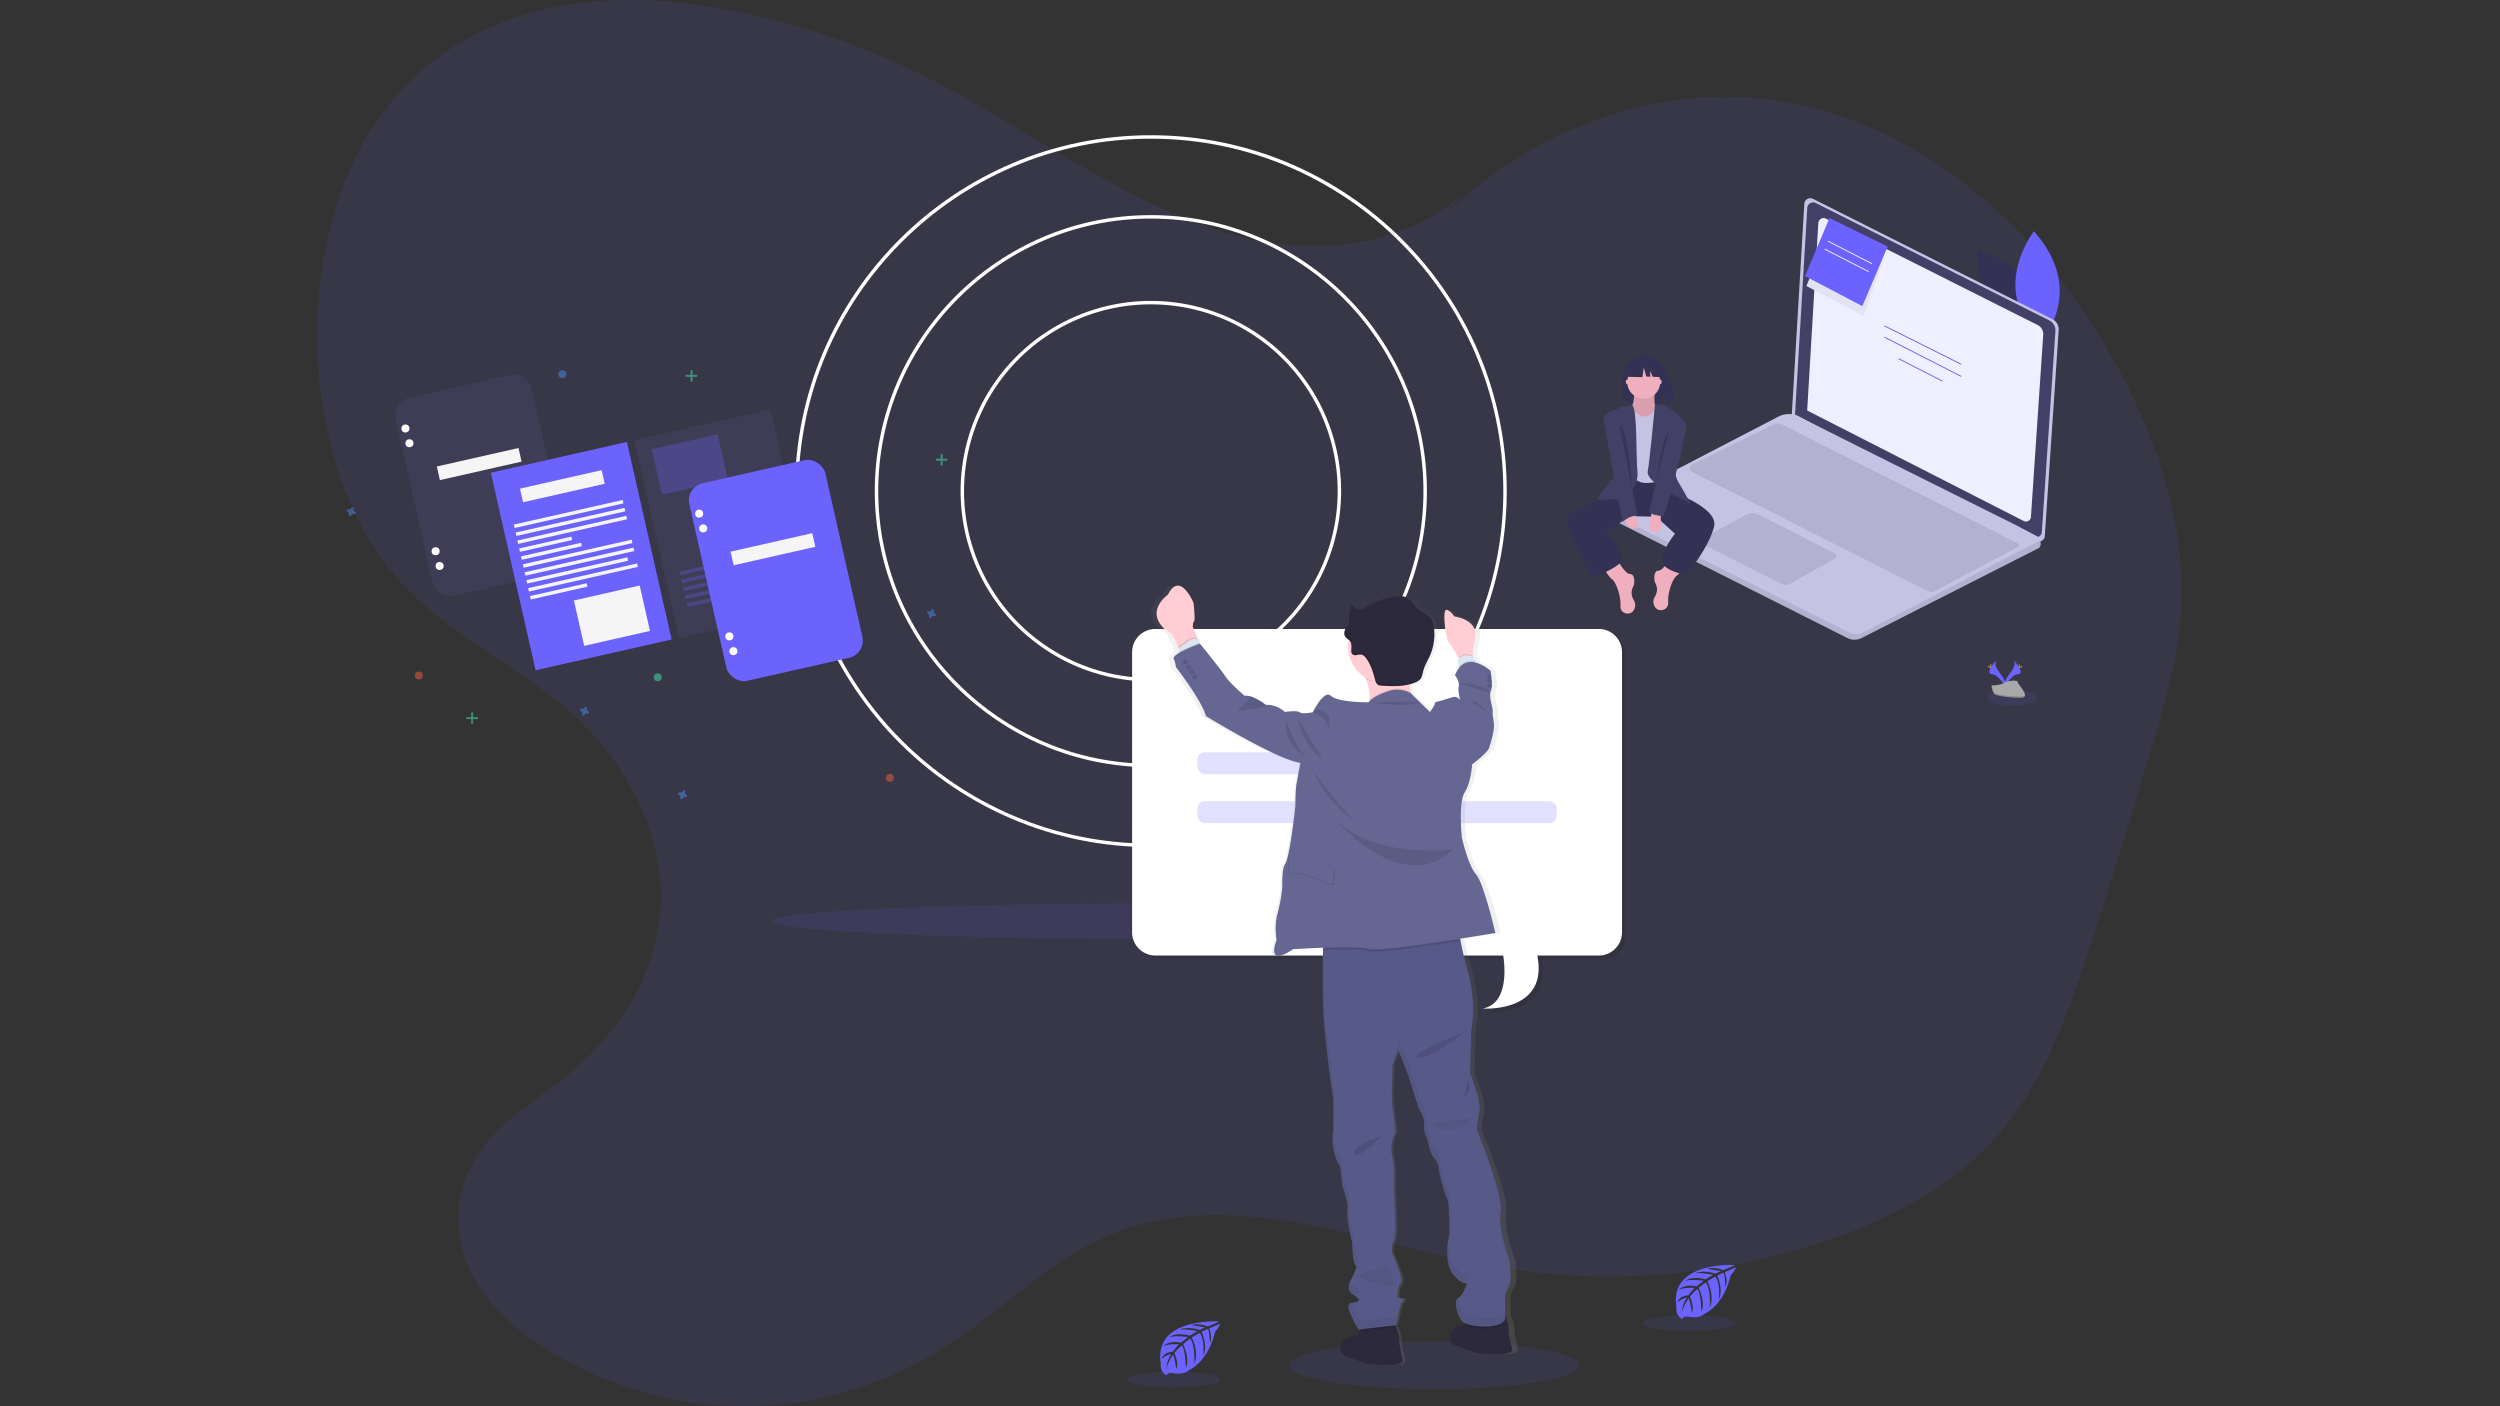 <svg xmlns="http://www.w3.org/2000/svg" xmlns:xlink="http://www.w3.org/1999/xlink" width="1920" height="1080" viewBox="0 0 1920 1080"><rect x="0" y="0" width="1920" height="1080" fill="#333333" stroke="none"/><defs><linearGradient id="a" x1="0.5" y1="1" x2="0.5" gradientUnits="objectBoundingBox"><stop offset="0" stop-color="gray" stop-opacity="0.251"/><stop offset="0.54" stop-color="gray" stop-opacity="0.122"/><stop offset="1" stop-color="gray" stop-opacity="0.102"/></linearGradient><clipPath id="c"><rect width="1920" height="1080"/></clipPath></defs><g id="b" clip-path="url(#c)"><g transform="translate(1202.773 152.215)"><path d="M889.447,220.378C902.993,240.142,900,265.744,900,265.744s-24.96-6.441-38.505-26.2-10.548-45.366-10.548-45.366S875.9,200.615,889.447,220.378Z" transform="translate(-534.556 -154.336)" fill="#2f2e41"/><path d="M907.835,210.116c1.585,23.908,19.78,42.167,19.78,42.167s15.625-20.5,14.04-44.41-19.78-42.167-19.78-42.167S906.25,186.209,907.835,210.116Z" transform="translate(-562.691 -140.3)" fill="#6c63ff"/><path d="M585.264,116.083l183.909,92.462a8.7,8.7,0,0,1,4.771,8.356L763.259,375.173a4.309,4.309,0,0,1-6.243,3.555l-188.1-96,9.657-162.789a4.625,4.625,0,0,1,6.694-3.858Z" transform="translate(-395.641 -115.59)" fill="#d0cde1"/><path d="M589.83,122.456l179.392,90.192a8.483,8.483,0,0,1,4.653,8.15L763.452,375.183a4.2,4.2,0,0,1-6.09,3.468L573.88,285.011,583.3,126.22a4.511,4.511,0,0,1,6.53-3.764Z" transform="translate(-398.09 -118.738)" fill="#3f3d56"/><path d="M606.789,146.13,769.4,227.886a7.689,7.689,0,0,1,4.218,7.388l-9.448,139.945a3.81,3.81,0,0,1-5.52,3.144L592.331,293.481l8.539-143.939a4.089,4.089,0,0,1,5.919-3.412Z" transform="translate(-407.188 -130.433)" fill="#fff"/><path d="M287.13,521.837l184.144,92.737a12.261,12.261,0,0,0,11.044-.014l136.224-69.152c1.6-1.6,1.374-3.965.863-5.742a12.792,12.792,0,0,0-1.007-2.482l-18.563-9.764L443.759,449.548l-9.325-4.95a17.266,17.266,0,0,0-16.038-.065L287.072,512.75a5.1,5.1,0,0,0,.058,9.087Z" transform="translate(-255.321 -276.817)" fill="#d0cde1"/><path d="M287.127,593.683,471.271,686.42a12.261,12.261,0,0,0,11.044-.014L618.54,617.254c1.6-1.6,1.374-3.964.863-5.742L483.586,682.107a11.847,11.847,0,0,1-10.747.092l-188.46-93.891A5.078,5.078,0,0,0,287.127,593.683Z" transform="translate(-255.318 -348.663)" opacity="0.1"/><path d="M534.2,623.536,474.568,593.4a8.38,8.38,0,0,0-7.728.088L432.246,611.97a2.475,2.475,0,0,0,.052,4.392l60.8,30.662a6.888,6.888,0,0,0,6.482-.149l34.733-19.568a2.131,2.131,0,0,0-.113-3.772Z" transform="translate(-327.612 -350.73)" opacity="0.1"/><path d="M666.612,551.589l-64.173,34.092a5.22,5.22,0,0,1-4.8.048L416.318,494.037a3.083,3.083,0,0,1,.024-5.515l62.667-31.017a6.8,6.8,0,0,1,6.072.022l181.5,91.45a1.471,1.471,0,0,1,.028,2.612Z" transform="translate(-319.57 -283.824)" opacity="0.1"/><rect width="0.72" height="65.963" transform="matrix(0.447, -0.894, 0.894, 0.447, 244.341, 98.388)" fill="#6c63ff"/><rect width="0.719" height="66.288" transform="translate(244.33 107.035) rotate(-62.909)" fill="#6c63ff"/><rect width="0.72" height="37.971" transform="matrix(0.455, -0.89, 0.89, 0.455, 255.135, 123.566)" fill="#6c63ff"/><path d="M344.955,426.516s-14.387-6.269-21.145.353S341.9,431.312,344.955,426.516Z" transform="translate(-274.221 -267.568)" fill="#3f3d56"/><path d="M314.933,362.132c4.835-8.17,14.4-8.551,14.4-8.551s9.321-1.192,15.3,11.25c5.573,11.6,13.265,22.8,1.238,25.51L343.7,383.58l-1.346,7.265a47.041,47.041,0,0,1-5.146.088c-12.88-.416-25.146.122-24.751-4.5C312.983,380.289,310.281,369.993,314.933,362.132Z" transform="translate(-269.043 -232.916)" fill="#2f2e41"/><path d="M294.12,662.62s6.1,11.336,10.028,11.336,3.488,7.412,2.616,9.156-3.052,5.668.436,11.336a6.955,6.955,0,0,1,.2,6.31c-2.24,5.84-10.954,4.071-10.676-2.178q0-.1.011-.208c.436-6.976-3.052-17.875-6.54-20.491s-6.54-9.592-6.54-9.592Z" transform="translate(-254.996 -385.303)" fill="#ffb8b8"/><path d="M373.3,657.46S367.2,668.8,363.276,668.8s-3.488,7.412-2.616,9.156,3.052,5.668-.436,11.336a6.955,6.955,0,0,0-.2,6.31c2.24,5.84,10.954,4.071,10.676-2.178q0-.1-.011-.208c-.436-6.976,3.052-17.875,6.54-20.491s6.54-9.591,6.54-9.591Z" transform="translate(-292.325 -382.759)" fill="#ffb8b8"/><path d="M303.3,542.714l2.616,5.668s38.367,12.644,34.879,27.467-20.491,37.931-23.107,37.059-16.567-3.488-17-10.9,10.028-20.491,10.028-20.491l-14.387-13.079L275.392,568l-17.867,13.515s18.747,16.568,10.464,23.107-20.491,10.9-22.235,8.284S224.391,571.489,227.443,568s34.007-16.567,34.007-16.567l8.284-11.772L302,537.919Z" transform="translate(-227.121 -323.819)" fill="#2f2e41"/><path d="M343.685,402.272s-2.18,14.388,2.18,16.131-8.72,9.156-8.72,9.156h-7.412l-4.8-10.028s4.36-7.848,1.744-15.259S343.685,402.272,343.685,402.272Z" transform="translate(-275.35 -255.314)" fill="#ffb8b8"/><path d="M343.685,402.272s-2.18,14.388,2.18,16.131-8.72,9.156-8.72,9.156h-7.412l-4.8-10.028s4.36-7.848,1.744-15.259S343.685,402.272,343.685,402.272Z" transform="translate(-275.35 -255.314)" opacity="0.1"/><path d="M340.8,429.557s-4.8,5.232-5.668,6.1-4.8,5.668-13.08-1.308-9.156,1.308-9.156,1.308v52.318s6.976-3.052,12.644,0,17.439-.872,17.439-.872l2.18-54.062Z" transform="translate(-269.413 -270.391)" fill="#d0cde1"/><path d="M356.176,428.8s4.074-1.744,7.562,0,15.7,10.464,14.823,14.387-12.208,31.391-4.36,44.47,9.156,16.567,9.156,16.567L364.174,494.2s-14.823-9.156-13.516-14.823S356.176,428.8,356.176,428.8Z" transform="translate(-287.991 -269.637)" fill="#3f3d56"/><path d="M301.88,429.557s-9.151.872-9.587,1.744-13.734,4.578-12.862,8.5,12.862,39.021,7.63,45.56-13.951,15.7-10.9,16.567,8.284-1.308,13.515,0,17.439-9.592,16.131-21.363S305.8,432.609,301.88,429.557Z" transform="translate(-250.989 -270.391)" fill="#3f3d56"/><path d="M362,591.7v4.36s2.18,10.028-4.8,9.592-2.616-12.208-2.616-12.208l.436-3.924Z" transform="translate(-289.306 -349.26)" fill="#ffb8b8"/><path d="M323.761,594.679s4.8,10.028,0,10.9-8.284-5.668-8.284-7.412S323.761,594.679,323.761,594.679Z" transform="translate(-270.685 -351.804)" fill="#ffb8b8"/><ellipse cx="0.872" cy="1.744" rx="0.872" ry="1.744" transform="translate(45.882 139.328)" fill="#ffb8b8"/><ellipse cx="0.872" cy="1.744" rx="0.872" ry="1.744" transform="translate(71.605 139.328)" fill="#ffb8b8"/><path d="M294.108,440.737s-10.9,0-10.464,4.36,14.824,79.35,14.824,79.35,6.1-5.668,11.336-4.36Z" transform="translate(-254.984 -275.903)" fill="#3f3d56"/><path d="M370.757,443.317s10.9,2.18,10.9,8.72-15.7,69.322-17.875,69.322-10.464-1.308-10.464-3.488S370.757,443.317,370.757,443.317Z" transform="translate(-289.342 -277.175)" fill="#3f3d56"/><path d="M373.447,468.687l-9.81,38.363S368.216,473.483,373.447,468.687Z" transform="translate(-294.431 -289.684)" opacity="0.2"/><path d="M307.723,458.054l9.921,50.157S314.473,460.947,307.723,458.054Z" transform="translate(-266.862 -284.441)" opacity="0.2"/><circle cx="12.644" cy="12.644" r="12.644" transform="translate(46.972 128.647)" fill="#ffb8b8"/><path d="M94.3,248.53l9.451-4.95L116.8,245.6l2.7,11.926-6.721-.258-1.878-4.382V257.2l-3.1-.119L106,250.1l-1.125,7.425-11.026-.225Z" transform="translate(-46.273 -120.102)" fill="#2f2e41"/><path d="M369.211,100.884,364,113.278l43.987,23.089L422.806,93" transform="translate(-179.47 -45.859)" fill="#f2f2f2"/><path d="M405.987,97.7l19.432-45.723L380.757,30,362,74.612Z" transform="translate(-178.484 -14.797)" fill="#6c63ff"/><rect width="0.72" height="37.971" transform="matrix(0.455, -0.89, 0.89, 0.455, 200.891, 33.328)" fill="#fff"/><rect width="0.72" height="37.971" transform="matrix(0.455, -0.89, 0.89, 0.455, 198.357, 39.412)" fill="#fff"/></g><g transform="translate(243.674)"><path d="M942.881,191.4c-61.438,52.153-141.128,48.779-210.962,21.639S597.937,137.605,529.9,103.266C472.856,74.48,413,55.577,352.411,47.168c-86.717-12.035-183.557,2.657-243.972,86.93-67.283,93.891-62.116,263.234,10.627,349.367,37.022,43.837,85.5,65.357,127.765,99.629s81.417,91.074,77.817,157.149c-3.334,61.106-42.083,108.091-82.188,137.542-30.991,22.755-69.156,47.609-72.889,94.754-3.613,45.6,28.481,81.351,59.127,101.675,99.975,66.3,223.17,65.662,322.8-1.674,35.521-24.031,68.146-55.992,105.408-74.7,97.836-49.15,205.648.319,309.249,18.425,87.674,15.316,177.593,7.373,263.021-23.22,51.3-18.372,102.8-46.494,138.844-98.779,26-37.726,42.19-85.482,57.386-132.64q24.31-75.413,46.746-151.915c8.967-30.619,17.8-61.823,20.125-94.568,4.2-59.353-13.5-118.028-37.594-168.108-57.214-118.931-153.575-202.553-257.933-223.794S981.989,143.49,901.05,234.272" transform="translate(-61.076 -43.494)" fill="#6c63ff" opacity="0.1"/><ellipse cx="301.518" cy="13.762" rx="301.518" ry="13.762" transform="translate(348.788 693.64)" fill="#6c63ff" opacity="0.1"/><path d="M610.576,668.393c-150.733,0-273.356-122.624-273.356-273.356S459.8,121.68,610.576,121.68,883.893,244.317,883.893,395.036,761.256,668.393,610.576,668.393Zm0-544.056c-149.271,0-270.7,121.441-270.7,270.7s121.388,270.7,270.7,270.7,270.7-121.441,270.7-270.7S759.794,124.337,610.576,124.337Z" transform="translate(29.608 -17.819)" fill="#fff"/><path d="M595.414,591.882c-116.9,0-212.024-95.113-212.024-212.011S478.516,167.86,595.414,167.86s212.011,95.113,212.011,212.011S712.313,591.882,595.414,591.882Zm0-421.366c-115.45,0-209.368,93.917-209.368,209.354s93.917,209.354,209.368,209.354,209.354-93.917,209.354-209.354S710.812,170.517,595.414,170.517Z" transform="translate(44.77 -2.654)" fill="#fff"/><path d="M579.123,509.706A146.123,146.123,0,1,1,725.246,363.583,146.123,146.123,0,0,1,579.123,509.706Zm0-289.589A143.466,143.466,0,1,0,722.589,363.583,143.466,143.466,0,0,0,579.123,220.117Z" transform="translate(61.061 13.634)" fill="#fff"/><ellipse cx="18.956" cy="6.27" rx="18.956" ry="6.27" transform="translate(1282.833 529.279)" fill="#6c63ff" opacity="0.1"/><path d="M593.472,807.486s-50.545-3.055-44.581,32.36c0,0-1.182,6.257,4.49,9.1,0,0,.093-2.657,5.181-1.727a23.264,23.264,0,0,0,5.486.266,11.464,11.464,0,0,0,6.722-2.776h0s14.2-5.872,19.727-29.092c0,0,4.091-5.061,3.985-6.363l-8.528,3.64s2.909,6.15.611,11.265c0,0-.266-11.039-1.913-10.773-.332,0-4.424,2.125-4.424,2.125s5.008,10.72,1.222,18.5c0,0,1.435-13.2-2.79-17.721l-6,3.494s5.858,11.079,1.886,20.112c0,0,1.023-13.855-3.148-19.248l-5.446,4.238s5.513,10.906,2.152,18.4c0,0-.438-16.127-3.334-17.269,0,0-4.756,4.184-5.473,5.911,0,0,3.759,7.97,1.421,12.1,0,0-1.435-10.747-2.657-10.787,0,0-4.742,7.12-5.234,11.956a25.878,25.878,0,0,1,4.078-12.686,14.227,14.227,0,0,0-7.253,3.759s.731-5.035,8.422-5.473c0,0,3.985-5.393,4.968-5.725,0,0-7.652-.638-12.288,1.421,0,0,4.078-4.756,13.7-2.657l5.314-4.384s-10.069-1.328-14.347.146c0,0,4.915-4.211,15.795-1.142l5.845-3.507s-8.581-1.846-13.7-1.182c0,0,5.393-2.909,15.409.253l4.185-1.886s-6.3-1.235-8.13-1.421-1.939-.7-1.939-.7a21.734,21.734,0,0,1,11.81,1.328S593.618,808.044,593.472,807.486Z" transform="translate(98.958 207.372)" fill="#6c63ff"/><ellipse cx="35.774" cy="6.044" rx="35.774" ry="6.044" transform="translate(621.839 1053.369)" fill="#6c63ff" opacity="0.1"/><path d="M891.579,774.886S841.1,771.844,847,807.259c0,0-1.182,6.257,4.49,9.1,0,0,.093-2.657,5.181-1.74a23.4,23.4,0,0,0,5.5.266,11.344,11.344,0,0,0,6.708-2.776h0s14.214-5.858,19.727-29.079c0,0,4.091-5.074,3.985-6.376l-8.581,3.72s2.909,6.15.624,11.265c0,0-.279-11.052-1.913-10.786-.332,0-4.437,2.125-4.437,2.125s5.008,10.72,1.235,18.518c0,0,1.435-13.2-2.8-17.734l-6,3.507s5.858,11.065,1.886,20.1c0,0,1.023-13.855-3.148-19.248l-5.433,4.211s5.5,10.919,2.139,18.411c0,0-.438-16.14-3.321-17.349,0,0-4.756,4.2-5.486,5.925,0,0,3.773,7.97,1.435,12.088,0,0-1.435-10.733-2.657-10.786,0,0-4.742,7.12-5.234,11.955a25.837,25.837,0,0,1,4.091-12.686,14.293,14.293,0,0,0-7.266,3.759s.744-5.021,8.435-5.473c0,0,3.985-5.393,4.968-5.725,0,0-7.652-.638-12.3,1.421,0,0,4.091-4.756,13.7-2.59l5.314-4.384s-10.083-1.328-14.347.146c0,0,4.915-4.2,15.795-1.142l5.845-3.494s-8.595-1.86-13.709-1.182c0,0,5.393-2.909,15.423.239l4.184-1.873s-6.3-1.235-8.143-1.435-1.939-.7-1.939-.7a21.774,21.774,0,0,1,11.823,1.328S891.739,775.444,891.579,774.886Z" transform="translate(196.857 196.667)" fill="#6c63ff"/><ellipse cx="35.774" cy="6.044" rx="35.774" ry="6.044" transform="translate(1017.846 1010.063)" fill="#6c63ff" opacity="0.1"/><ellipse cx="111.638" cy="18.319" rx="111.638" ry="18.319" transform="translate(746.203 1030.241)" fill="#6c63ff" opacity="0.1"/><g transform="translate(628.76 486.013)" opacity="0.1"><path d="M892.787,409.36H552.2a17.854,17.854,0,0,0-17.8,17.8v215.2a17.854,17.854,0,0,0,17.8,17.8H819.38s6.921,36.743-15.821,40.689c0,0,50.917,3.653,42.017-40.689h47.211a17.854,17.854,0,0,0,17.8-17.8V427.16a17.854,17.854,0,0,0-17.8-17.8Z" transform="translate(-534.4 -409.36)"/><g transform="translate(50.134 94.701)" opacity="0.2"><rect width="275.907" height="16.817" rx="5.67" transform="translate(0 37.58)"/><rect width="119.635" height="16.817" rx="5.67"/></g></g><path d="M890.613,407.13H549.96a17.854,17.854,0,0,0-17.8,17.8v215.2a17.853,17.853,0,0,0,17.8,17.8H817.14s6.921,36.743-15.821,40.7c0,0,50.931,3.653,42.03-40.7h47.264a17.853,17.853,0,0,0,17.8-17.8V424.93a17.854,17.854,0,0,0-17.8-17.8Z" transform="translate(93.624 75.92)" fill="#fff"/><g transform="translate(675.931 577.751)" opacity="0.2"><rect width="275.907" height="16.817" rx="5.67" transform="translate(0 37.58)" fill="#6c63ff"/><rect width="119.635" height="16.817" rx="5.67" fill="#6c63ff"/></g><path d="M824.882,968.4c-1.607-6.815-2.657-12.806-2.657-12.806s.372-7.426-2.962-13v-1.86h0V927a46.023,46.023,0,0,1,3.467-7.187c2.471-4.317,0-20.125,0-20.125s-9.166-22.291-6.934-36.424-18.823-62.793-18.823-62.793a61.755,61.755,0,0,1,1.979-13.9,10.748,10.748,0,0,0,.266-2.909,3.085,3.085,0,0,0,0-.359v.12c-.319-9.3-7.691-26.807-7.691-26.807l1-33.3s4.7-19.647-2.976-46.016c-2.657-9.192-4.4-16.565-5.486-22.237-.12-.651-.239-1.328-.345-1.86,15.808-2.4,27.9-4.41,27.9-4.41s-9.139-38.351-15.33-44.992-11.132-27.9-11.132-27.9-3.228-27.086,1.979-34.99,5.938-21.56,5.938-21.56,11.956-8.634,13.377-12.46,3.985-12.46,3.985-17.017-1.488-8.635-1-11.026-3.467-11.5-1.488-15.821a11.619,11.619,0,0,0,.8-4.158v-.12h0a58.745,58.745,0,0,0-1.049-11.238,31.882,31.882,0,0,0-11.756-6.283l-.266-1.036-.664-2.657c-.4-.266-.784-.491-1.169-.7v-.983l-.12-3.892,1.873-8.741c3.653-15.223-16.658-17.495-16.658-17.495a10.627,10.627,0,0,0-5.752-5.035c-4.091-1.435-.677,22.888,1.235,24.442,1.435,1.169,5.872,8.794,7.97,12.54h0l.345.624a7.445,7.445,0,0,0-.93.97l.771,5.314.12.81a22.13,22.13,0,0,0-3.241,5.526s3.72,4.078,2.976,8.635,1.129,10.229,1.222,10.534c-.213-.252-2.829-3.082-5.433-2.391s-9.91,2.883-9.91,2.883-5.446.956-4.942,2.152-3.719,6.469-3.719,6.469l-14.612-13.868c-.133-.412-.292-.824-.425-1.262A34.784,34.784,0,0,1,743.279,458a34.741,34.741,0,0,0,4.676-1.488,10.121,10.121,0,0,0,3.985-2.59c1.474-1.753,1.753-4.131,2.351-6.31,1.169-4.264,3.653-8.063,5.433-12.115a39.32,39.32,0,0,0,2.922-21.746,14.359,14.359,0,0,0-2.245-6.363c-2.391-3.294-6.722-4.623-9.883-7.253s-5.181-6.642-8.847-8.595c-3.321-1.78-7.373-1.568-11.119-.956a59.9,59.9,0,0,0-20.736,7.545c-2.139,1.262-4.477,2.723-6.934,2.285-2.1-.385-3.64-2.072-5.008-3.68a.244.244,0,0,1,.066-.2l-.159-.186a25.731,25.731,0,0,0-2.165,10.853,15.48,15.48,0,0,0,.066,1.754v1.116h0a2.659,2.659,0,0,1-.106.784,5.713,5.713,0,0,1-1.328,1.979,10.416,10.416,0,0,0-1.2,1.621,5.319,5.319,0,0,1,.2-.6,8.7,8.7,0,0,0-1.514,4.623,4.57,4.57,0,0,0,1.089,3.294,15.946,15.946,0,0,0,2.391,1.926A27.9,27.9,0,0,0,708.5,452.716c.173.412.345.837.5,1.262,1.873,4.928,3.281,10.627,2.657,15.941a5.8,5.8,0,0,1-.186,1.169c-.08.385-.359.4-.518.611h0s-24.163.239-29.862-4.915-14.36,12.58-14.36,12.58-8.661,1.674-10.388,0-11.889-.239-11.889-.239a21.852,21.852,0,0,0-15.037-5.5,44.687,44.687,0,0,0-11.079-6.164h0l-.266-.093h0a12.459,12.459,0,0,0-5.446-.691s-11.889-9.83-15.356-15.091-19.926-24.828-20.045-24.921v-.943l-.186-2.856a9.444,9.444,0,0,1-1.474.133c-.093-.279-.2-.611-.332-.983a55.218,55.218,0,0,0-3.507-8.063s0-3.587,1.049-4.49-.438-14.081-.438-14.081-10.707-25.04-20.3-6.35c0,0-18.133,12.1-2.909,26.183,0,0,6.071,2.936,6.921,5.314.571,1.514,2.657,5.739,3.985,8.542l.624,1.262-.173.146.226,2.351.093.9c-2.869,1.634-4.809,3.241-4.344,4.463a27.019,27.019,0,0,1,1.74,6.469s20.962,26.3,23.685,37.594c0,0,56.443,33.542,75.014,35.933l-3.215,16.778a134.167,134.167,0,0,0-.744,13.656c.239,3.6-2.232,19.926-2.232,19.926s-3.215,23.911-5.938,27.312-2.165,17.707-2.165,17.707a121.065,121.065,0,0,1-3.719,20.364c-2.657,9.113-.744,20.378-.744,20.378s-9.4,21.56,13.125,6.948c0,0,11.065-.691,23.8-1.129v1.328c0,1.634,0,3.414-.08,5.314-.173,12.354-.239,29.371.319,42.256,1,22.755,7.97,67.814,7.97,67.814v22.583a31.091,31.091,0,0,0-.651,6.469,42.177,42.177,0,0,0,6.1,22.662l1.74,15.091s4.065,9.95,4.144,15.941a9.217,9.217,0,0,1-.173,1.448,10.294,10.294,0,0,0-.2,2.311c-.226,6.854,3.906,23.247,3.906,23.247s.239,16.539,2.657,17.495c2.112.824-2.83,9.538-4.3,12.035a.882.882,0,0,0-.093-.478l-.305.5a11.582,11.582,0,0,0-.77,4.171,6.017,6.017,0,0,0,2.75,5.818c4.7,2.869,7.226,5.314,3.228,6.23a42.89,42.89,0,0,0-4.357.917l-.212-.558a2.657,2.657,0,0,0-1.621,2.9,12.06,12.06,0,0,0,1.474,5.606c3.985,8.874,6.642,12.221,6.642,12.221l1.913-.213a10.238,10.238,0,0,1-1.1,2.046,7.891,7.891,0,0,1-2.8,2.484,8.447,8.447,0,0,1-3.387,1.156,9.577,9.577,0,0,0-7.014,3.414c-2.471,3.2-3.985,7.545.863,11.371l17.708,6.111s30.447,3.985,28.839-2.883S735.6,964.12,735.6,964.12a26.992,26.992,0,0,0-2.471-12.115,16.236,16.236,0,0,0-1.076-1.78l1.076-.12s2.232-15.1,5.194-17.973c.691-.664.85-1.169.677-1.568.306-.823-.465-1.328-1.461-1.581l-.213.6a14.5,14.5,0,0,0-2.962-.332s-.983-7.9,2.232-10.773a3.055,3.055,0,0,0,.624-2.351,13.2,13.2,0,0,0-.332-3.228l-.12.186c-1.621-7.173-7.107-18.6-7.107-18.6s-.252-7.187,1.74-10.069-.252-39.055-.252-39.055.744-17.495-1.488-25.638,2.723-17.734,2.723-17.734v-.531l.066-.12s-.12-1.076-.292-2.75v.159c-.5-4.623-1.448-13.018-2.139-16.9-1-5.513.239-31.881.239-31.881l4.463-11.265,7.97,19.421L751.117,784s4.171,5.46,4.264,11a5.408,5.408,0,0,1,0,.81,15.607,15.607,0,0,0-.093,1.74,15.33,15.33,0,0,0,2.564,9.206s2.232,12.221,5.7,15.343,3.467,9.1,3.467,9.1,4.2,17.734,6.19,20.856c1.661,2.657,1.753,9.843,1.74,12.049h0v.651s.584,6.336.558,11.663v1.9a.574.574,0,0,1,0-.146,19.46,19.46,0,0,1-.518,4.317.448.448,0,0,1-.08.252l.08-.9a45.649,45.649,0,0,0-1.328,11.052c-.12,6.376.85,13.922,4.716,18.345,6.642,7.678,10.893,6.722,10.893,6.722s-3.215,9.578-7.187,11.491a2.246,2.246,0,0,0-.412.279,4.1,4.1,0,0,0-.106-.558,4.65,4.65,0,0,0-1.156,3.573c-.292,4.211,2.365,11.052,4.9,14.2a7.733,7.733,0,0,0,3.348,1.953l-.624.385a13.636,13.636,0,0,1-1.328.651,6.419,6.419,0,0,1-2.019.518,9.485,9.485,0,0,0-7.014,3.414c-2.471,3.188-3.985,7.532.864,11.358l17.707,6.111S826.489,975.239,824.882,968.4Z" transform="translate(97.2 67.702)" fill="url(#a)"/><path d="M672.65,840.313,655.514,834.2c-4.729-3.826-3.215-8.17-.837-11.371a9.165,9.165,0,0,1,6.788-3.414,7.968,7.968,0,0,0,3.281-1.156,7.691,7.691,0,0,0,2.657-2.484,12.525,12.525,0,0,0,1.953-6.642s18.823-5.513,23.911,0a14.159,14.159,0,0,1,2.285,3.334,27.9,27.9,0,0,1,2.391,12.115s.97,5.991,2.511,12.819S672.65,840.313,672.65,840.313Z" transform="translate(133.118 207.131)" fill="#2d293d"/><path d="M735.791,833.936l-17.136-6.111c-4.729-3.826-3.228-8.17-.837-11.358a9.073,9.073,0,0,1,6.788-3.414,6.017,6.017,0,0,0,1.953-.518,10.073,10.073,0,0,0,1.328-.651c4.782-2.657,4.663-9.1,4.663-9.1s18.81-5.513,23.911,0a12.834,12.834,0,0,1,1.793,2.444c3.241,5.579,2.883,13.018,2.883,13.018s.956,5.991,2.511,12.819S735.791,833.936,735.791,833.936Z" transform="translate(153.851 205.046)" fill="#2d293d"/><path d="M689.657,809.148a14.16,14.16,0,0,1,2.285,3.334h0l-28.2,3.268a12.525,12.525,0,0,0,1.953-6.642S684.516,803.635,689.657,809.148Z" transform="translate(136.834 207.132)" opacity="0.1"/><path d="M755.589,805.2v5.314c-4.37,7.226-25.585,5.646-31.748,2.019a10.08,10.08,0,0,0,1.328-.651c4.782-2.657,4.663-9.1,4.663-9.1s18.81-5.513,23.911,0A12.842,12.842,0,0,1,755.589,805.2Z" transform="translate(156.57 205.046)" opacity="0.1"/><path d="M785.687,856.144a48.847,48.847,0,0,0-3.361,7.187v18.93c-4.782,7.97-29.7,5.314-33.064.956s-6.947-15.569-3.109-17.482,6.948-11.5,6.948-11.5-4.078.956-10.547-6.708-4.556-24.682-3.347-28.76,0-17.734,0-17.734.239-9.578-1.687-12.7-5.991-20.842-5.991-20.842,0-5.991-3.348-9.113-5.513-15.33-5.513-15.33a15.742,15.742,0,0,1-2.431-10.3c.731-5.991-4.065-12.46-4.065-12.46l-8.143-25.877-7.678-19.408-4.277,11.251s-1.209,26.355-.239,31.881,2.391,20.125,2.391,20.125-4.8,9.591-2.657,17.734S697,781.635,697,781.635s2.152,36.185.239,39.055-1.674,10.069-1.674,10.069,9.817,21.081,6.642,23.911-2.165,10.787-2.165,10.787,6.642,0,3.839,2.869-4.9,18.013-4.9,18.013l-28.972,3.348s-2.657-3.348-6.5-12.221.717-7.97,4.583-8.86,1.408-3.361-3.135-6.23-1.926-9.3-1.926-9.3,6.948-11.743,4.556-12.713-2.657-17.482-2.657-17.482-4.8-19.66-3.6-24.921-3.839-17.973-3.839-17.973l-1.674-15.1a41.54,41.54,0,0,1-5.314-28.507V713.09s-6.642-45.046-7.665-67.814c-.611-14.612-.438-34.472-.239-46.892.12-6.961.239-11.57.239-11.57L746.393,576a85.527,85.527,0,0,0,1.873,15.37c1.049,5.685,2.657,13.045,5.314,22.251,7.426,26.355,2.869,46,2.869,46l-.956,33.316s9.113,22.277,7.187,29.955a63.765,63.765,0,0,0-1.913,13.9s20.364,48.646,18.212,62.78,6.642,36.424,6.642,36.424S788.078,851.827,785.687,856.144Z" transform="translate(129.833 131.376)" fill="#575988"/><path d="M705.71,693.948l31.523-4.2S719.379,707.962,705.71,693.948Z" transform="translate(150.617 168.73)" opacity="0.05"/><path d="M727.422,666.57s1.076,11.145-5.752,15.343C721.683,681.913,733.9,679.987,727.422,666.57Z" transform="translate(155.858 161.118)" opacity="0.1"/><path d="M733.741,639.88s-26.342,21.679-35.867,19.926S733.741,639.88,733.741,639.88Z" transform="translate(147.612 152.354)" opacity="0.1"/><path d="M681.406,700.58s-20.006,4.543-20.6,12.58S681.406,700.58,681.406,700.58Z" transform="translate(135.866 172.287)" opacity="0.1"/><path d="M684.979,775.8s-28.268,5.314-20.245,8.86,21.254,6.469,21.254,6.469S695.048,791.608,684.979,775.8Z" transform="translate(136.69 196.988)" opacity="0.05"/><g transform="translate(772.231 717.498)" opacity="0.05"><path d="M660.979,787.785a5.632,5.632,0,0,1-2.577-4.1l-.292.5s-2.657,6.469,1.913,9.3c.531.332,1.023.664,1.475.983.85-.159,1.753-.279,2.657-.492C667.98,793.045,665.535,790.654,660.979,787.785Z" transform="translate(-637.498 -517.922)"/><path d="M687.831,786.538c.784-.717.757-2.564.279-4.928a13.363,13.363,0,0,0-1.607,6.948A5.818,5.818,0,0,1,687.831,786.538Z" transform="translate(-627.925 -518.602)"/><path d="M684.7,695.58a32.225,32.225,0,0,0-1.913,8.807,34.7,34.7,0,0,1,2.192-6.057S684.876,697.254,684.7,695.58Z" transform="translate(-629.141 -546.853)"/><path d="M733.128,686.767a11.025,11.025,0,0,0,.266-2.657c-.359,1.78-.611,3.441-.784,4.9A12.9,12.9,0,0,1,733.128,686.767Z" transform="translate(-612.78 -550.62)"/><path d="M683.861,761.024a15.273,15.273,0,0,0,.717-5.314,18.052,18.052,0,0,0-1.328,6.722A6.479,6.479,0,0,1,683.861,761.024Z" transform="translate(-628.99 -527.107)"/><path d="M698.357,793.72a94.31,94.31,0,0,0-3.294,14.719L666.09,811.8s-2.657-3.361-6.5-12.221c-.332-.784-.6-1.474-.81-2.112-1.74.8-2.418,2.657-.146,7.864,3.839,8.86,6.483,12.221,6.483,12.221l29.012-3.361s2.152-15.091,5.021-17.973C700.549,794.809,699.645,794.092,698.357,793.72Z" transform="translate(-637.547 -514.625)"/><path d="M664.928,819.688s.239,16.538,2.657,17.495h0c1.209-2.736,2.019-5.313.943-5.765-2.4-.956-2.657-17.495-2.657-17.495s-4.782-19.647-3.587-24.921-3.839-17.973-3.839-17.973l-1.674-15.091a41.486,41.486,0,0,1-5.314-28.521V704.172s-6.642-45.046-7.665-67.748c-.611-14.612-.438-34.538-.239-46.892,0-2.245.066-4.238.106-5.911l-.824.08s-.133,4.61-.239,11.584c-.213,12.407-.385,32.306.239,46.879.956,22.769,7.665,67.814,7.665,67.814v23.247a41.487,41.487,0,0,0,5.314,28.521l1.687,15s5.035,12.7,3.839,17.973S664.928,819.688,664.928,819.688Z" transform="translate(-642.403 -583.62)"/><path d="M724.994,805.274a27.894,27.894,0,0,1-4.583-11.384c-2.962,2.657.438,13.032,3.626,17.136,3.348,4.3,28.268,6.948,33.064-.956V805.5C750.619,811.93,728.209,809.353,724.994,805.274Z" transform="translate(-617.16 -514.569)"/><path d="M751.831,782.133a46.5,46.5,0,0,0-3.361,7.187v3.334c.544-1.235,1.328-2.869,2.4-4.809a14.333,14.333,0,0,0,1.049-5.925A.812.812,0,0,0,751.831,782.133Z" transform="translate(-607.572 -518.5)"/><path d="M728.081,793.655a46.229,46.229,0,0,0,2.365-5.7s-4.078.956-10.547-6.642c-4.716-5.579-4.982-16.113-4.3-22.994-1.209,4.065-3.122,21.081,3.348,28.746C723.18,792.021,726.368,793.336,728.081,793.655Z" transform="translate(-618.773 -526.25)"/><path d="M725.739,777.5a128.066,128.066,0,0,1,.478,14.2,20.714,20.714,0,0,1,.492-2.232c1.209-4.065,0-17.721,0-17.721s.239-9.591-1.674-12.7-5.991-20.856-5.991-20.856,0-5.991-3.348-9.1-5.513-15.343-5.513-15.343a15.69,15.69,0,0,1-2.4-10.3c.717-5.991-4.065-12.46-4.065-12.46l-8.156-25.89L687.893,645.7l-4.317,11.265s0,1.421-.146,3.64l3.507-9.153L694.6,670.86l8.183,25.89s4.8,6.469,4.078,12.46a15.689,15.689,0,0,0,2.4,10.295s2.152,12.221,5.5,15.343,3.361,9.1,3.361,9.1,4.078,17.734,5.991,20.856S725.739,777.5,725.739,777.5Z" transform="translate(-628.931 -563.234)"/></g><path d="M736.25,418.581l-1.807,8.741.106,3.892.08,2.883-10,1.023-1.116-2.072h0c-2.072-3.746-6.363-11.371-7.758-12.54-1.847-1.554-5.141-25.877-1.182-24.442a10.468,10.468,0,0,1,5.566,5.048S739.784,403.424,736.25,418.581Z" transform="translate(152.914 72.267)" fill="#ffcdd3"/><path d="M731.959,425.721l-10,1.023-1.116-2.072h0a8.834,8.834,0,0,1,11.039-1.82Z" transform="translate(155.585 80.696)" opacity="0.1"/><path d="M734.624,430.234l-13.191,3.055-.266-1.966-.757-5.314s5.22-6.961,12.766-1.74l.651,2.657Z" transform="translate(155.444 80.911)" fill="#dce6f2"/><path d="M578.209,424.162l-14.068,7.545-1.328-2.657c-1.328-2.8-3.334-7.027-3.879-8.542-.837-2.325-6.708-5.314-6.708-5.314-14.732-14.081,2.816-26.183,2.816-26.183,9.3-18.69,19.647,6.35,19.647,6.35s1.435,13.191.425,14.081-1.023,4.49-1.023,4.49a54.542,54.542,0,0,1,3.4,8.063C577.983,423.339,578.209,424.162,578.209,424.162Z" transform="translate(98.28 67.695)" fill="#ffcdd3"/><path d="M574.136,414.31l-14.068,7.545L558.74,419.2c1.979-1.647,9.033-7.359,11.344-7.107a17.7,17.7,0,0,0,3.334.093C573.91,413.487,574.136,414.31,574.136,414.31Z" transform="translate(102.353 77.547)" opacity="0.1"/><path d="M575.452,418.365l-15.808,7.8-.319-3.4-.226-2.351s9.166-7.851,11.876-7.559a14.293,14.293,0,0,0,4.131,0l.173,2.843Z" transform="translate(102.471 77.797)" fill="#dce6f2"/><path d="M715.829,470s-68.97,7.784-56.071,3.6c8.967-2.922,12.527-8.621,13.284-14.958.6-5.314-.757-11.026-2.577-15.941a68.612,68.612,0,0,0-6.164-12.46s52.724-29,42.176-2.657a42.241,42.241,0,0,0-2.989,12.487,34.909,34.909,0,0,0,1.328,12.633A37.553,37.553,0,0,0,715.829,470Z" transform="translate(134.998 79.006)" fill="#ffcdd3"/><path d="M704.956,427.6a42.246,42.246,0,0,0-2.989,12.487c-4.968,4.171-10.415,3.892-17.4,3.892-5.314,0-11.318,1.328-15.622-1.328a68.6,68.6,0,0,0-6.164-12.46S715.5,401.22,704.956,427.6Z" transform="translate(136.519 79.001)" opacity="0.1"/><ellipse cx="28.521" cy="28.521" rx="28.521" ry="28.521" transform="translate(791.621 467.774)" fill="#ffcdd3"/><path d="M715.829,461.787s-68.97,7.784-56.071,3.6c8.967-2.923,12.527-8.621,13.284-14.958,3.427-3.719,10.322-6.4,14.758-7.824a20.6,20.6,0,0,1,12.5-.2,17.363,17.363,0,0,1,4.543,2.1,37.554,37.554,0,0,0,10.986,17.283Z" transform="translate(134.998 87.218)" opacity="0.1"/><path d="M734.437,429.2l-13.191,3.055-.266-1.966a11.65,11.65,0,0,1,12.66-4.331Z" transform="translate(155.631 81.951)" opacity="0.1"/><path d="M575.4,417.66l-15.808,7.8-.319-3.4a116.212,116.212,0,0,1,15.941-7.067Z" transform="translate(102.527 78.502)" opacity="0.1"/><path d="M748.214,591.4c-26.7,4.224-64.719,9.711-70.75,7.877-4.995-1.528-20.975-1.328-34.884-.89.12-6.961.239-11.57.239-11.57L746.341,576A85.511,85.511,0,0,0,748.214,591.4Z" transform="translate(129.885 131.376)" opacity="0.1"/><path d="M803.225,637.79s-87.94,15.1-97.384,12.221-57.891.239-57.891.239c-21.8,14.612-12.7-6.948-12.7-6.948s-1.913-11.265.717-20.364a124.046,124.046,0,0,0,3.667-20.364s-.478-14.386,2.152-17.734,5.752-27.325,5.752-27.325,2.4-16.286,2.165-19.926a136.246,136.246,0,0,1,.717-13.656l3.108-16.778c-17.973-2.391-72.61-35.946-72.61-35.946-2.657-11.251-22.995-37.62-22.995-37.62a27.365,27.365,0,0,0-1.687-6.469c-1.435-3.826,20.138-11.491,20.138-11.491s16.047,19.647,19.408,24.921,14.851,15.09,14.851,15.09a11.69,11.69,0,0,1,5.314.691l.279.08h0a42.963,42.963,0,0,1,10.733,6.164,20.8,20.8,0,0,1,14.612,5.513s9.83-1.435,11.5.239,10.069,0,10.069,0,8.382-17.734,13.9-12.58,28.893,4.915,28.893,4.915c3.122-4.145,10.707-7.12,15.449-8.648a20.7,20.7,0,0,1,12.5-.2,16.114,16.114,0,0,1,4.928,2.378L753,468.088s4.078-5.314,3.6-6.469,4.8-2.152,4.8-2.152,6.947-2.165,9.578-2.883,5.048,2.139,5.314,2.391c-.08-.306-1.886-6.111-1.182-10.534s-2.883-8.635-2.883-8.635c8.4-20.6,27.325-3.348,27.325-3.348s2.152,11.265.239,15.569,1.913,13.43,1.435,15.821.957,6.469.957,11.026-2.391,13.178-3.839,17-12.938,12.46-12.938,12.46-.717,13.669-5.752,21.573-2.059,34.99-2.059,34.99,4.8,21.135,10.826,27.9S803.225,637.79,803.225,637.79Z" transform="translate(101.508 78.712)" fill="#656691"/><path d="M648.612,467.812s-2.657-7.9-5.035-8.621a57.037,57.037,0,0,1-6.948-3.122l1.541-2.949s8.993,2.471,10.441,5.1S648.612,467.812,648.612,467.812Z" transform="translate(127.931 91.023)" opacity="0.1"/><path d="M614.782,452.547c-.478,2.391-21.812,4.556-21.812,4.556l10.787-10.813h0l.266.093h0a42.966,42.966,0,0,1,10.76,6.164Z" transform="translate(113.594 88.78)" opacity="0.1"/><circle cx="1.913" cy="1.913" r="1.913" transform="translate(664.746 506.536)" fill="#575988"/><circle cx="1.913" cy="1.913" r="1.913" transform="translate(667.204 510.375)" fill="#575988"/><circle cx="1.913" cy="1.913" r="1.913" transform="translate(669.608 513.909)" fill="#575988"/><circle cx="1.913" cy="1.913" r="1.913" transform="translate(672.119 517.748)" fill="#575988"/><ellipse cx="1.554" cy="1.554" rx="1.554" ry="1.554" transform="translate(898.357 517.894)" fill="#575988"/><ellipse cx="1.554" cy="1.554" rx="1.554" ry="1.554" transform="translate(898.596 521.428)" fill="#575988"/><ellipse cx="1.554" cy="1.554" rx="1.554" ry="1.554" transform="translate(898.809 524.961)" fill="#575988"/><path d="M645.74,513.06c-.226-.279,53.786,67.934,95.724,28.521C741.464,541.581,675.2,550.561,645.74,513.06Z" transform="translate(130.923 110.707)" opacity="0.1"/><path d="M622.38,539.76s32.32.877,35.694,10.175v9.684a6.177,6.177,0,0,1-6,0c-3.255-1.767-22.808-11.69-29.689-6.921Z" transform="translate(123.252 119.475)" opacity="0.1"/><path d="M622.83,539.76s30.912.837,34.14,9.711v9.206a5.925,5.925,0,0,1-5.752,0c-3.108-1.674-21.8-11.145-28.388-6.642Z" transform="translate(123.4 119.475)" fill="#656691"/><path d="M635.66,486.92a104.425,104.425,0,0,0,12.527,21.507,84.322,84.322,0,0,0,19.634,18.956S636.191,491.37,635.66,486.92Z" transform="translate(127.613 102.123)" opacity="0.1"/><path d="M627.7,458.65s5.393,23.273,19.288,31.191Z" transform="translate(124.999 92.839)" opacity="0.1"/><path d="M621.588,460.422c-.133-.425-4.782,18.411,17.92,28.839C639.561,489.261,629.864,485.98,621.588,460.422Z" transform="translate(122.835 93.419)" opacity="0.1"/><path d="M727.722,448.674c-.359,0,11.212,7.359,14.347,10.773C742.069,459.447,734.55,448.2,727.722,448.674Z" transform="translate(157.843 89.558)" opacity="0.1"/><path d="M678.521,452.468a6.072,6.072,0,0,0,2.232,3.852,6.151,6.151,0,0,0,2.657.6c8.7.531,17.747.917,25.784-2.431a9.751,9.751,0,0,0,3.985-2.59c1.435-1.754,1.7-4.131,2.285-6.31,1.116-4.264,3.52-8.063,5.314-12.115a40.635,40.635,0,0,0,2.816-21.746,14.415,14.415,0,0,0-2.165-6.363c-2.311-3.294-6.509-4.623-9.564-7.24s-5.008-6.642-8.568-8.608c-3.215-1.78-7.133-1.568-10.76-.956a56.778,56.778,0,0,0-20.218,7.545c-2.059,1.262-4.331,2.723-6.642,2.285-2.086-.4-3.6-2.152-4.942-3.786a26.569,26.569,0,0,0-2.125,12.42,5.522,5.522,0,0,1,0,1.873,5.78,5.78,0,0,1-1.328,1.979c-2.152,2.484-3.494,6.429-1.328,8.94.917,1.1,2.338,1.7,3.241,2.816,1.607,2.006,1.063,4.875,1.023,7.452a3.8,3.8,0,0,0,.638,2.524,3.68,3.68,0,0,0,3.52.837,9.762,9.762,0,0,1,3.746-.359,6.163,6.163,0,0,1,3.255,2.511C675.28,440.7,676.834,446.317,678.521,452.468Z" transform="translate(133.915 69.677)" fill="#2d293d"/><g transform="translate(788.68 464.001)" opacity="0.1"><path d="M714.117,443.8a9.645,9.645,0,0,1-3.985,2.657c-7.97,3.347-17.083,2.962-25.784,2.418a5.792,5.792,0,0,1-2.657-.6,6.03,6.03,0,0,1-2.232-3.852c-1.687-6.137-3.241-11.756-7.266-16.857a6.163,6.163,0,0,0-3.255-2.511,9.512,9.512,0,0,0-3.746.359,3.706,3.706,0,0,1-3.481-.837,3.826,3.826,0,0,1-.638-2.537c0-2.564.585-5.446-1.023-7.439-.9-1.129-2.311-1.714-3.241-2.816a5.632,5.632,0,0,1-.558-5.725c-1.514,2.418-2.179,5.526-.4,7.638.917,1.1,2.338,1.7,3.241,2.816,1.607,2.006,1.063,4.875,1.023,7.452a3.8,3.8,0,0,0,.638,2.524,3.68,3.68,0,0,0,3.52.837,9.764,9.764,0,0,1,3.746-.359,6.164,6.164,0,0,1,3.254,2.511c3.985,5.1,5.579,10.72,7.266,16.871a4.5,4.5,0,0,0,4.915,4.45c8.7.531,17.747.917,25.784-2.431a9.75,9.75,0,0,0,3.985-2.59,7.611,7.611,0,0,0,1.236-2.311,4.059,4.059,0,0,1-.345.332Z" transform="translate(-654.786 -388.432)"/><path d="M657.716,406.605a3.984,3.984,0,0,0,.877-1.435,5.543,5.543,0,0,0,0-1.873,26.431,26.431,0,0,1,1.328-10.322l-.16-.186a26.381,26.381,0,0,0-2.125,12.42A8.177,8.177,0,0,1,657.716,406.605Z" transform="translate(-653.873 -392.79)"/></g><path d="M668.84,449.728s35.627,4.716,38.829-.638" transform="translate(138.509 89.7)" opacity="0.1"/><path d="M721,438.47s19.78,0,24.137,7.452" transform="translate(155.638 86.212)" opacity="0.1"/><path d="M1043.427,425s2.471,3.228-1.142,8.116-6.642,9.02-5.393,12.062c0,0,5.46-9.073,9.9-9.206S1048.315,430.393,1043.427,425Z" transform="translate(259.279 81.789)" fill="#6c63ff"/><path d="M1043.389,425a4.376,4.376,0,0,1,.5,1.01c4.331,5.1,6.642,9.843,2.471,9.963-3.879.12-8.528,7.054-9.644,8.807a1.178,1.178,0,0,0,.133.4c.053.133,5.46-9.073,9.9-9.206S1048.277,430.393,1043.389,425Z" transform="translate(259.317 81.789)" opacity="0.1"/><path d="M1045.341,428.23c0,1.142-.12,2.072-.279,2.072s-.292-.93-.292-2.072.159-.6.319-.6S1045.341,427.1,1045.341,428.23Z" transform="translate(261.961 82.611)" fill="#ffd037"/><path d="M1046.87,429.273c-1,.545-1.873.877-1.939.731s.664-.691,1.674-1.235.6-.146.678,0S1047.88,428.729,1046.87,429.273Z" transform="translate(262.012 82.935)" fill="#ffd037"/><path d="M1033.276,425s-2.484,3.228,1.142,8.116,6.642,9.02,5.393,12.062c0,0-5.46-9.073-9.91-9.206S1028.387,430.393,1033.276,425Z" transform="translate(256.359 81.789)" fill="#6c63ff"/><path d="M1033.276,425a4.05,4.05,0,0,0-.518,1.01c-4.331,5.1-6.642,9.843-2.471,9.963,3.879.12,8.542,7.054,9.657,8.807a1.179,1.179,0,0,1-.133.4c-.053.133-5.46-9.073-9.91-9.206S1028.387,430.393,1033.276,425Z" transform="translate(256.359 81.789)" opacity="0.1"/><path d="M1028.43,428.229c0,1.142.133,2.072.292,2.072a4.2,4.2,0,0,0,.279-2.072c0-1.129-.159-.6-.319-.6S1028.43,427.1,1028.43,428.229Z" transform="translate(256.595 82.612)" fill="#ffd037"/><path d="M1027.391,429.273c1.01.545,1.873.877,1.953.731s-.677-.691-1.674-1.235-.611-.146-.691,0S1026.394,428.729,1027.391,429.273Z" transform="translate(256.053 82.935)" fill="#ffd037"/><path d="M1029,440.745s6.921-.213,9.006-1.7,10.627-3.255,11.172-.877,10.4,11.849,2.657,11.956-18.159-1.209-20.245-2.484S1029,440.745,1029,440.745Z" transform="translate(256.782 85.731)" fill="#a8a8a8"/><path d="M1051.928,448.335c-7.811,0-18.159-1.222-20.231-2.484-1.594-.97-2.219-4.437-2.431-6.031H1029s.438,5.593,2.524,6.854,12.42,2.551,20.245,2.484c2.258,0,3.029-.824,2.989-2.006C1054.465,447.87,1053.615,448.322,1051.928,448.335Z" transform="translate(256.782 86.656)" opacity="0.2"/></g><g transform="translate(266.257 284.276)"><rect width="107.119" height="155.554" rx="13.435" transform="translate(34.606 24.425) rotate(-12.753)" fill="#3f3d56"/><circle cx="3.09" cy="3.09" r="3.09" transform="translate(42.025 41.72)" fill="#fff"/><circle cx="3.09" cy="3.09" r="3.09" transform="translate(45.116 53.051)" fill="#fff"/><circle cx="3.09" cy="3.09" r="3.09" transform="translate(65.203 135.977)" fill="#fff"/><circle cx="3.09" cy="3.09" r="3.09" transform="translate(68.293 147.308)" fill="#fff"/><rect width="64.319" height="10.72" transform="translate(69.217 73.987) rotate(-12.753)" fill="#f5f5f5"/><rect width="107.119" height="155.554" transform="translate(110.725 78.779) rotate(-12.753)" fill="#6c63ff"/><rect width="107.119" height="155.554" transform="translate(220.9 53.844) rotate(-12.753)" fill="#3f3d56"/><rect width="64.319" height="10.72" transform="translate(133.085 90.984) rotate(-12.753)" fill="#f5f5f5"/><rect width="85.759" height="2.68" transform="translate(128.348 118.617) rotate(-12.753)" fill="#f5f5f5"/><rect width="85.759" height="2.68" transform="translate(129.728 124.716) rotate(-12.753)" fill="#f5f5f5"/><rect width="85.759" height="2.68" transform="translate(131.108 130.815) rotate(-12.753)" fill="#f5f5f5"/><rect width="41.093" height="2.68" transform="translate(132.489 136.914) rotate(-12.753)" fill="#f5f5f5"/><rect width="47.346" height="2.68" transform="translate(133.869 143.013) rotate(-12.753)" fill="#f5f5f5"/><rect width="85.759" height="2.68" transform="translate(135.25 149.112) rotate(-12.753)" fill="#f5f5f5"/><rect width="85.759" height="2.68" transform="translate(136.63 155.211) rotate(-12.753)" fill="#f5f5f5"/><rect width="79.506" height="2.68" transform="translate(138.01 161.31) rotate(-12.753)" fill="#f5f5f5"/><rect width="85.759" height="2.68" transform="translate(139.391 167.409) rotate(-12.753)" fill="#f5f5f5"/><rect width="44.666" height="2.68" transform="translate(140.771 173.508) rotate(-12.753)" fill="#f5f5f5"/><rect width="47.346" height="2.68" transform="translate(255.615 154.843) rotate(-12.753)" fill="#6c63ff" opacity="0.3"/><rect width="85.759" height="2.68" transform="translate(256.995 160.942) rotate(-12.753)" fill="#6c63ff" opacity="0.3"/><rect width="85.759" height="2.68" transform="translate(258.375 167.041) rotate(-12.753)" fill="#6c63ff" opacity="0.3"/><rect width="79.506" height="2.68" transform="translate(259.756 173.14) rotate(-12.753)" fill="#6c63ff" opacity="0.3"/><rect width="85.759" height="2.68" transform="translate(261.136 179.239) rotate(-12.753)" fill="#6c63ff" opacity="0.3"/><rect width="51.813" height="35.733" transform="translate(174.503 176.864) rotate(-12.753)" fill="#f5f5f5"/><rect width="51.813" height="35.733" transform="translate(234.318 60.745) rotate(-12.753)" fill="#6c63ff" opacity="0.3"/><rect width="51.813" height="35.733" transform="translate(283.78 97.178) rotate(-12.753)" fill="#6c63ff" opacity="0.3"/><g transform="translate(91.987 262.829)" opacity="0.5"><rect width="1.545" height="8.756" transform="translate(3.605)" fill="#47e6b1"/><rect width="1.545" height="8.756" transform="translate(8.756 3.606) rotate(90)" fill="#47e6b1"/></g><g transform="translate(260.412)" opacity="0.5"><rect width="1.545" height="8.756" transform="translate(3.605)" fill="#47e6b1"/><rect width="1.545" height="8.756" transform="translate(8.756 3.606) rotate(90)" fill="#47e6b1"/></g><g transform="translate(452.53 64.383)" opacity="0.5"><rect width="1.545" height="8.756" transform="translate(3.605)" fill="#47e6b1"/><rect width="1.545" height="8.756" transform="translate(8.756 3.606) rotate(90)" fill="#47e6b1"/></g><path d="M506.534,635.381a1.893,1.893,0,0,1-1.055-2.287.911.911,0,0,0,.041-.21h0a.949.949,0,0,0-1.705-.629h0a.909.909,0,0,0-.105.186,1.893,1.893,0,0,1-2.287,1.054.912.912,0,0,0-.21-.041h0a.949.949,0,0,0-.629,1.705h0a.908.908,0,0,0,.186.1,1.893,1.893,0,0,1,1.055,2.287.911.911,0,0,0-.041.21h0a.949.949,0,0,0,1.705.629h0a.918.918,0,0,0,.1-.186,1.893,1.893,0,0,1,2.287-1.055.912.912,0,0,0,.21.041h0a.949.949,0,0,0,.629-1.705h0A.91.91,0,0,0,506.534,635.381Z" transform="translate(-320.964 -373.424)" fill="#4d8af0" opacity="0.5"/><path d="M652.731,760.032a1.893,1.893,0,0,1-1.055-2.287.911.911,0,0,0,.041-.21h0a.949.949,0,0,0-1.705-.629h0a.915.915,0,0,0-.1.186,1.893,1.893,0,0,1-2.287,1.055.918.918,0,0,0-.21-.041h0a.949.949,0,0,0-.629,1.705h0a.907.907,0,0,0,.186.105,1.893,1.893,0,0,1,1.055,2.287.912.912,0,0,0-.041.21h0a.949.949,0,0,0,1.7.629h0a.908.908,0,0,0,.105-.186,1.893,1.893,0,0,1,2.287-1.055.916.916,0,0,0,.21.041h0a.949.949,0,0,0,.629-1.705h0a.915.915,0,0,0-.186-.105Z" transform="translate(-391.861 -433.872)" fill="#4d8af0" opacity="0.5"/><path d="M158.533,338.094a1.893,1.893,0,0,1-1.055-2.287.91.91,0,0,0,.041-.21h0a.949.949,0,0,0-1.705-.629h0a.912.912,0,0,0-.105.186,1.893,1.893,0,0,1-2.287,1.055.908.908,0,0,0-.21-.041h0a.949.949,0,0,0-.629,1.705h0a.914.914,0,0,0,.186.105,1.893,1.893,0,0,1,1.055,2.287.911.911,0,0,0-.041.21h0a.949.949,0,0,0,1.705.629h0a.91.91,0,0,0,.105-.186,1.893,1.893,0,0,1,2.287-1.055.911.911,0,0,0,.21.041h0a.949.949,0,0,0,.629-1.705h0A.912.912,0,0,0,158.533,338.094Z" transform="translate(-152.206 -229.259)" fill="#4d8af0" opacity="0.5"/><path d="M1023.732,490.031a1.893,1.893,0,0,1-1.055-2.287.906.906,0,0,0,.041-.21h0a.949.949,0,0,0-1.705-.629h0a.909.909,0,0,0-.1.186,1.893,1.893,0,0,1-2.287,1.055.9.9,0,0,0-.21-.041h0a.949.949,0,0,0-.629,1.705h0a.9.9,0,0,0,.186.1,1.893,1.893,0,0,1,1.055,2.287.913.913,0,0,0-.041.21h0a.949.949,0,0,0,1.705.629h0a.907.907,0,0,0,.105-.186,1.893,1.893,0,0,1,2.287-1.055.917.917,0,0,0,.21.041h0a.949.949,0,0,0,.629-1.705h0A.915.915,0,0,0,1023.732,490.031Z" transform="translate(-571.773 -302.938)" fill="#4d8af0" opacity="0.5"/><circle cx="3.09" cy="3.09" r="3.09" transform="translate(52.326 231.41)" fill="#f55f44" opacity="0.5"/><circle cx="3.09" cy="3.09" r="3.09" transform="translate(162.55)" fill="#4d8af0" opacity="0.5"/><circle cx="3.09" cy="3.09" r="3.09" transform="translate(235.791 232.776)" fill="#47e6b1" opacity="0.5"/><circle cx="3.09" cy="3.09" r="3.09" transform="translate(414.003 310.035)" fill="#f55f44" opacity="0.5"/><rect width="107.119" height="155.554" rx="13.435" transform="translate(260.203 89.836) rotate(-12.753)" fill="#6c63ff"/><circle cx="3.09" cy="3.09" r="3.09" transform="translate(267.623 107.133)" fill="#fff"/><circle cx="3.09" cy="3.09" r="3.09" transform="translate(270.713 118.464)" fill="#fff"/><circle cx="3.09" cy="3.09" r="3.09" transform="translate(290.8 201.389)" fill="#fff"/><circle cx="3.09" cy="3.09" r="3.09" transform="translate(293.891 212.721)" fill="#fff"/><rect width="64.319" height="10.72" transform="translate(294.814 139.399) rotate(-12.753)" fill="#f5f5f5"/></g></g></svg>